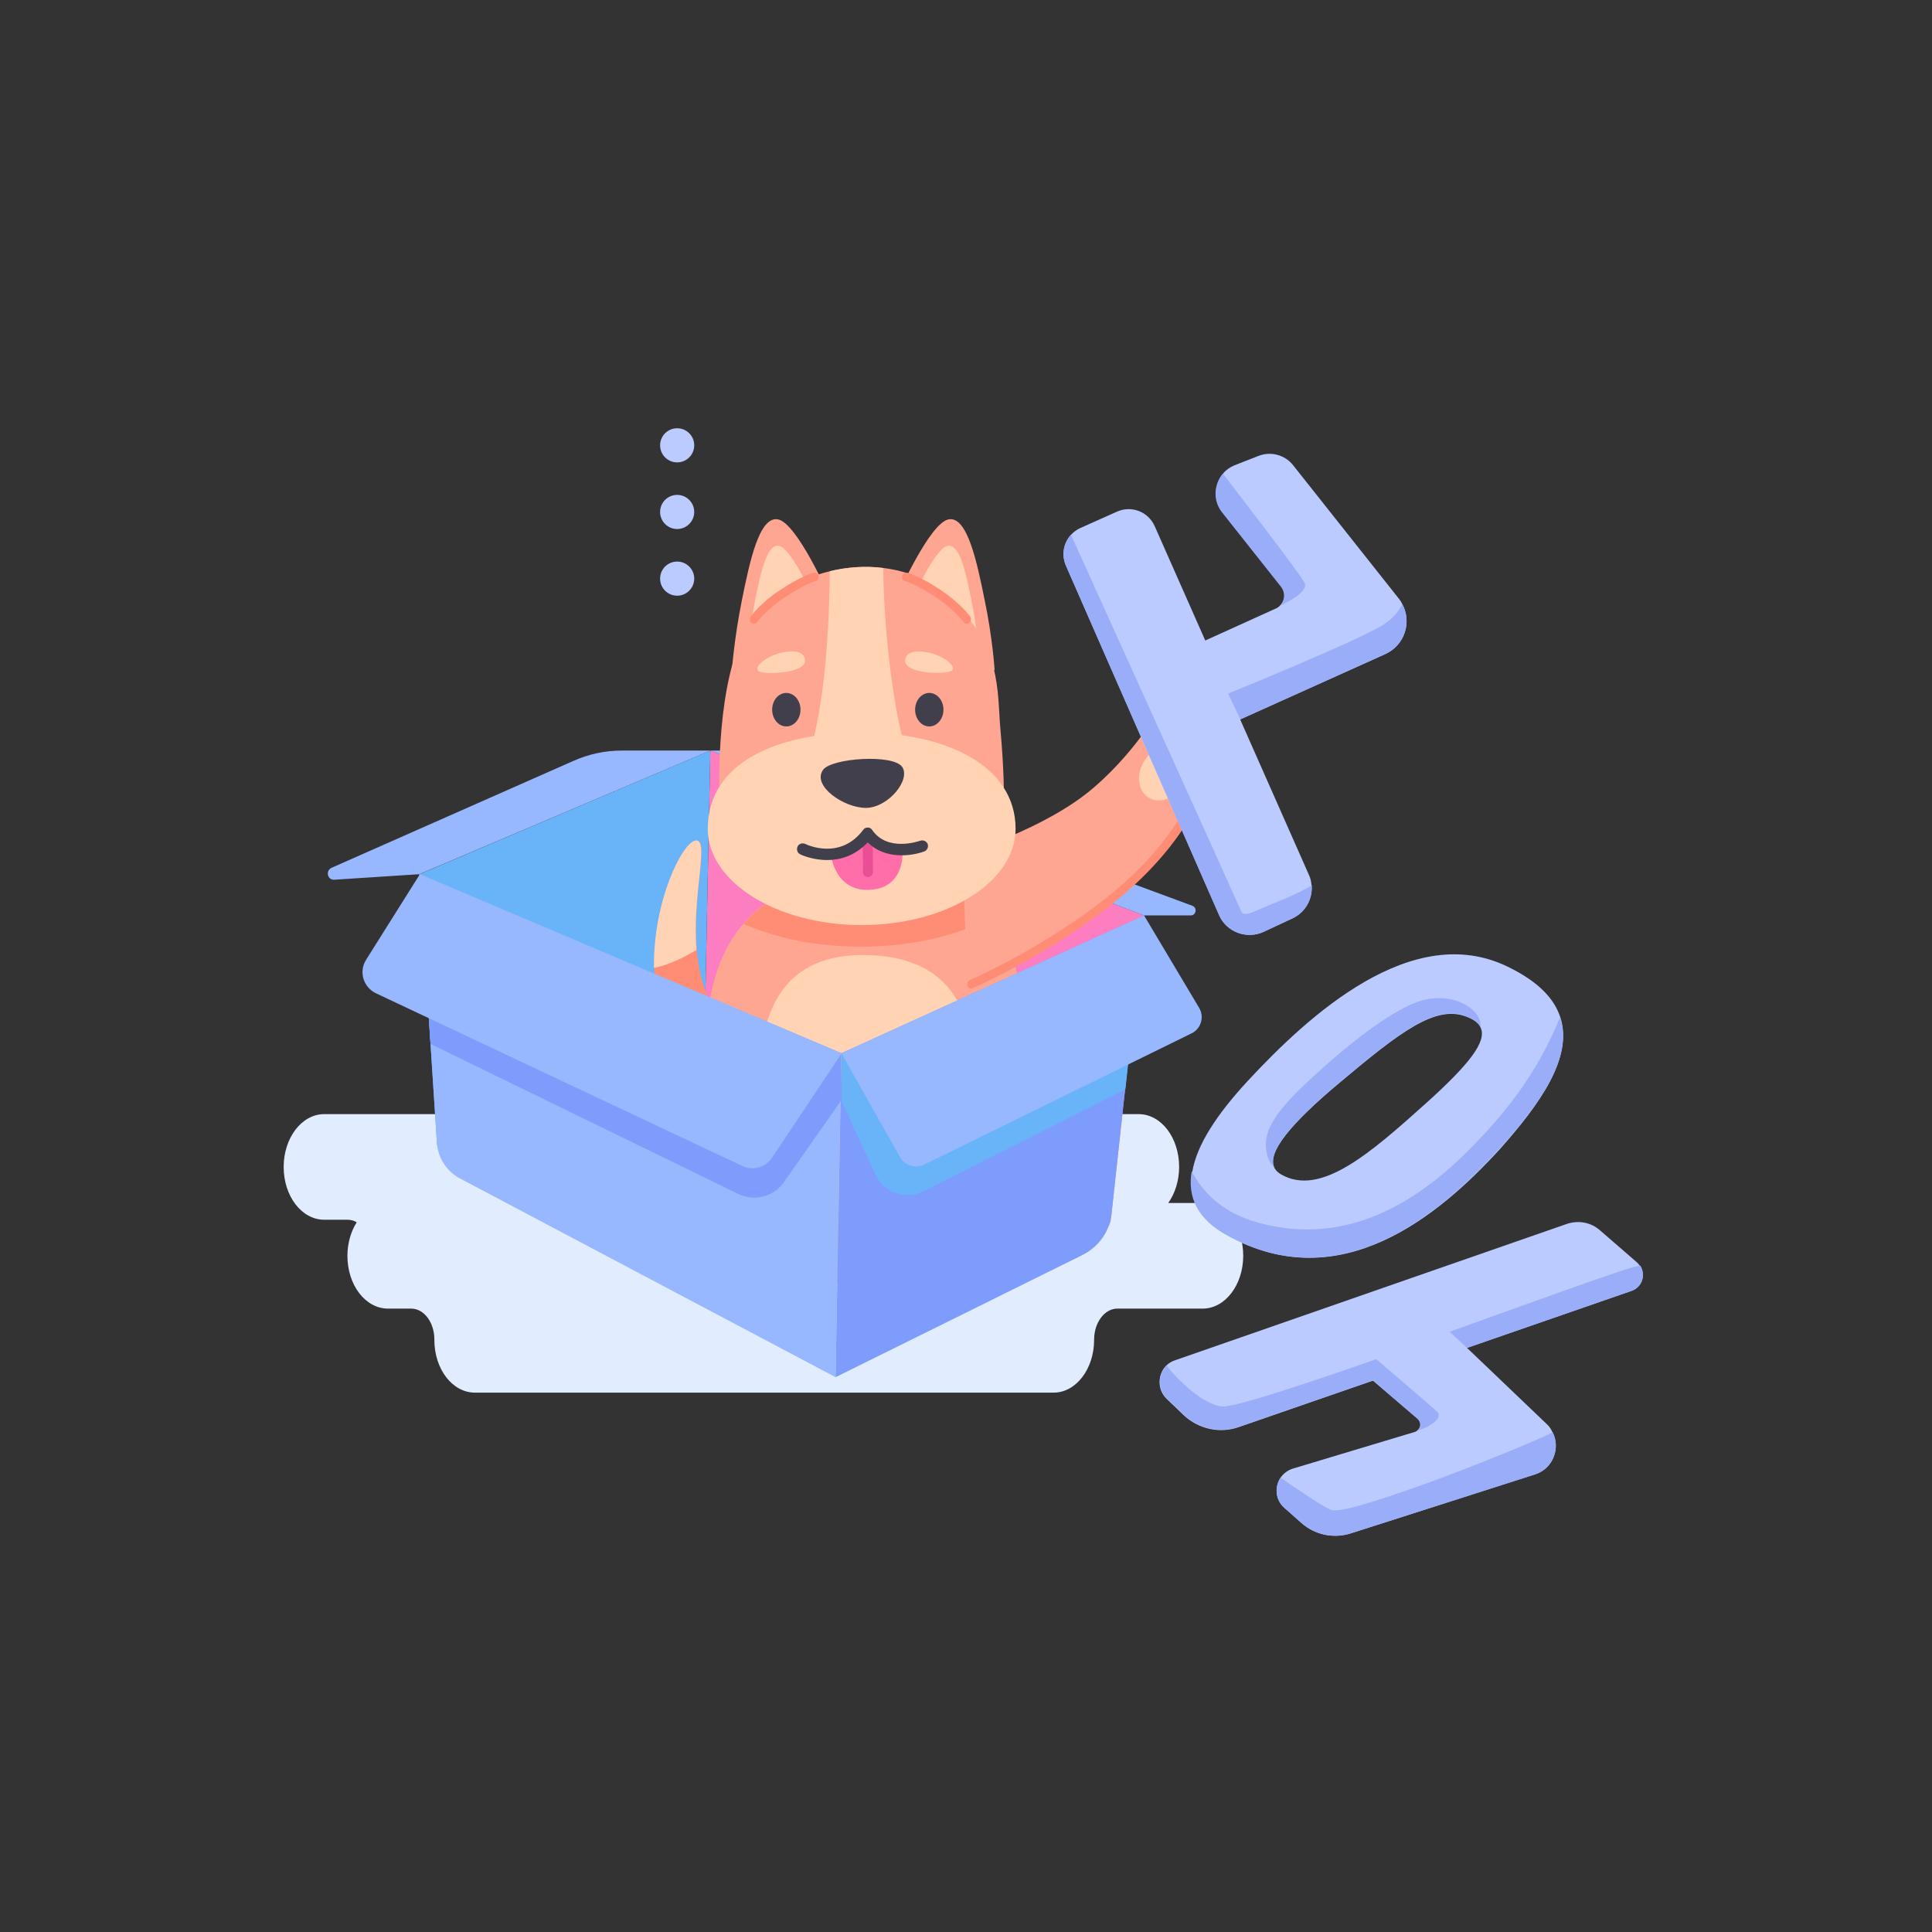 <svg width="510" height="510" viewBox="0 0 510 510" fill="none" xmlns="http://www.w3.org/2000/svg" xmlns:xlink="http://www.w3.org/1999/xlink">
	<rect x="0" y="0" width="510" height="510" fill="#333333" stroke="none"/>
	<desc>
			Created with Pixso.
	</desc>
	<defs>
		<clipPath id="clip1_1314">
			<rect id="Error Dog 1" width="510" height="510" fill="white" fill-opacity="0"/>
		</clipPath>
	</defs>
	<rect id="Error Dog 1" width="510" height="510" fill="#FFFFFF" fill-opacity="0"/>
	<g clip-path="url(#clip1_1314)">
		<path id="XMLID_58_" d="M317.47 317.56L308.38 317.56C310.16 315.09 311.26 311.69 311.26 308.04C311.26 300.3 306.51 294.1 300.56 294.1L85.59 294.1C79.64 294.1 74.88 300.39 74.88 308.04C74.88 315.77 79.64 321.98 85.59 321.98L91.71 321.98C92.64 321.98 93.5 322.23 94.17 322.66C92.64 325.04 91.71 328.18 91.71 331.5C91.71 339.23 96.47 345.44 102.42 345.44L108.54 345.44C111.94 345.44 114.66 349.09 114.66 353.6L114.66 353.68C114.66 361.42 119.42 367.62 125.37 367.62L278.12 367.62C284.07 367.62 288.82 361.33 288.82 353.68L288.82 353.6C288.82 349.18 291.54 345.44 294.95 345.44L317.47 345.44C323.42 345.44 328.18 339.15 328.18 331.5C328.18 323.76 323.42 317.56 317.47 317.56Z" fill="#E1ECFF" fill-opacity="1" fill-rule="evenodd"/>
		<path id="XMLID_197_" d="M302 241.65L187.51 198.13L185.89 277.86L287.21 325.29C289.85 326.57 292.91 324.78 293.25 321.89L302 241.65Z" fill="#FC7EC1" fill-opacity="1" fill-rule="evenodd"/>
		<path id="XMLID_195_" d="M121.46 305.57L185.89 277.86L187.51 198.13L110.75 230.77L115.34 301.83C115.6 304.89 118.66 306.76 121.46 305.57Z" fill="#69B3F9" fill-opacity="1" fill-rule="evenodd"/>
		<path id="XMLID_194_" d="M187.51 198.13L164.13 198.13C159.71 198.13 155.38 199.07 151.38 200.85L87.54 229.07C85.84 229.84 86.44 232.39 88.31 232.22L110.67 230.77L187.51 198.13Z" fill="#97B7FF" fill-opacity="1" fill-rule="evenodd"/>
		<path id="XMLID_193_" d="M187.51 198.13L302 241.65L314.32 241.65C315.77 241.65 316.11 239.61 314.75 239.1L207.4 199.41C205.19 198.56 202.81 198.13 200.43 198.13L187.51 198.13Z" fill="#97B7FF" fill-opacity="1" fill-rule="evenodd"/>
		<path id="XMLID_175_" d="M215.05 296.65L206.63 320.7C206.63 320.7 190.82 304.64 177.48 277.01C174.08 270.04 172.8 262.65 172.72 255.59C172.46 237.83 180.28 222.27 183.77 221.93C187.42 221.59 182.66 236.13 183.94 250.75C184.36 255.59 185.38 260.35 187.59 264.69C198.98 287.04 215.05 296.65 215.05 296.65Z" fill="#FF8D76" fill-opacity="1" fill-rule="evenodd"/>
		<path id="XMLID_169_" d="M183.85 250.75C181.22 252.36 176.71 254.74 172.63 255.51C172.38 237.74 180.2 222.19 183.68 221.85C187.34 221.59 182.66 236.13 183.85 250.75Z" fill="#FFD3B3" fill-opacity="1" fill-rule="evenodd"/>
		<path id="XMLID_185_" d="M270.47 303.87C269.79 321.13 256.27 335.75 238.25 338.3C235.28 338.72 232.13 338.98 228.73 338.98C225.42 338.98 222.44 338.89 219.64 338.55C202.72 336.77 189.38 324.01 187.34 308.04C185.38 292.57 184.02 269.45 190.23 253.81C191.76 249.9 193.88 246.58 196.35 243.69C204.85 234 217.6 230.52 227.63 230.35C237.74 230.18 251.94 232.73 260.95 242.59C265.11 247.09 268.17 253.13 269.28 261.2C271.06 274.54 270.98 291.12 270.47 303.87Z" fill="#FEA691" fill-opacity="1" fill-rule="evenodd"/>
		<path id="XMLID_184_" d="M227.46 322.74C243.78 323 255.51 316.11 256.61 298.6C257.72 281.09 260.26 252.79 228.73 252.11C197.2 251.43 200.51 283.22 200.26 295.12C200 307.01 207.31 322.4 227.46 322.74Z" fill="#FFD3B3" fill-opacity="1" fill-rule="evenodd"/>
		<path id="XMLID_181_" d="M260.86 242.67C252.19 247.09 240.38 249.9 227.37 249.9C215.47 249.9 204.59 247.6 196.26 243.86C204.76 234.17 217.51 230.69 227.54 230.52C237.66 230.26 251.85 232.81 260.86 242.67Z" fill="#FF8D76" fill-opacity="1" fill-rule="evenodd"/>
		<path id="XMLID_25_" d="M110.75 230.77L115.34 301.66C115.6 305.66 117.89 309.23 121.46 311.1L220.57 363.54L222.1 278.03L110.75 230.77Z" fill="#97B7FF" fill-opacity="1" fill-rule="evenodd"/>
		<path id="XMLID_30_" d="M113.64 275.57L194.9 315.18C199.15 317.22 204.17 315.94 206.89 312.12L222.02 290.53L222.02 278.03L110.67 230.77L113.64 275.57Z" fill="#7E9CFC" fill-opacity="1" fill-rule="evenodd"/>
		<path id="XMLID_28_" d="M99.28 262.22L195.92 307.78C198.73 309.14 202.04 308.21 203.83 305.57L222.19 278.03L110.84 230.77L96.73 253.21C94.6 256.44 95.88 260.6 99.28 262.22Z" fill="#97B7FF" fill-opacity="1" fill-rule="evenodd"/>
		<path id="XMLID_26_" d="M285.85 331.24L220.57 363.54L222.1 278.03L302 241.65L293.42 320.45C292.91 325.12 290.01 329.12 285.85 331.24Z" fill="#7E9CFC" fill-opacity="1" fill-rule="evenodd"/>
		<path id="XMLID_31_" d="M222.1 290.53L231.11 310.07C233.32 314.84 239.02 316.79 243.69 314.5L297.07 287.55L302.09 241.74L222.19 278.12L222.19 290.53L222.1 290.53Z" fill="#69B3F9" fill-opacity="1" fill-rule="evenodd"/>
		<path id="XMLID_27_" d="M237.66 305.57L222.1 278.03L302 241.65L316.54 266.04C317.98 268.43 317.04 271.57 314.58 272.76L243.95 307.44C241.65 308.54 238.93 307.7 237.66 305.57Z" fill="#97B7FF" fill-opacity="1" fill-rule="evenodd"/>
		<path id="XMLID_147_" d="M320.53 195.07C320.36 198.47 316.54 217.94 297.41 234.34C279.56 249.64 255.42 261.29 255.42 261.29L254.06 225.42C254.06 225.42 275.99 218.96 288.82 207.82C301.66 196.69 306.17 185.72 309.4 184.36C310.76 183.77 311.95 183.85 312.79 184.02C313.99 184.28 314.67 184.96 314.67 184.96C314.67 184.96 314.75 184.96 314.92 184.87C315.51 184.7 316.96 184.53 318.32 186.06C319.26 187.08 319 190.06 319 190.06C319 190.06 320.02 191.08 320.28 193.2C320.53 193.8 320.62 194.39 320.53 195.07Z" fill="#FEA691" fill-opacity="1" fill-rule="evenodd"/>
		<path id="XMLID_146_" d="M312.29 207.25C310.19 210.8 306.15 212.3 303.29 210.6C300.42 208.9 299.81 204.64 301.91 201.09C304.02 197.54 308.05 196.04 310.92 197.74C313.79 199.44 314.4 203.7 312.29 207.25Z" fill="#FFD3B3" fill-opacity="1" fill-rule="evenodd"/>
		<path id="XMLID_141_" d="M315.09 184.96C314.92 185.72 314.58 187 313.82 188.87C312.46 192.1 311.44 193.54 310.93 193.71C309.65 194.22 309.48 192.44 310.76 189.97C311.69 188.02 312.54 185.21 312.88 184.11C314.07 184.36 314.75 185.04 314.75 185.04C314.75 185.04 314.92 184.96 315.09 184.96Z" fill="#FF8D76" fill-opacity="1" fill-rule="evenodd"/>
		<path id="XMLID_140_" d="M320.53 193.29C320.36 193.63 320.28 193.97 320.1 194.39C318.66 197.62 317.56 198.98 317.04 199.15C315.77 199.58 315.69 197.88 316.96 195.41C318.32 192.95 319.26 190.14 319.26 190.14C319.26 190.14 320.19 191.16 320.53 193.29Z" fill="#FF8D76" fill-opacity="1" fill-rule="evenodd"/>
		<path id="XMLID_139_" d="M256.44 260.95C256.01 260.95 255.59 260.69 255.42 260.26C255.17 259.67 255.42 258.99 256.01 258.74C256.19 258.65 276.5 249.81 293.76 235.62C315.6 217.68 318.32 199.66 318.32 199.49C318.41 198.9 319 198.39 319.6 198.47C320.19 198.56 320.7 199.15 320.62 199.75C320.53 200.51 317.81 218.7 295.2 237.32C277.69 251.68 257.21 260.69 256.95 260.78C256.78 260.86 256.61 260.95 256.44 260.95Z" fill="#FF8D76" fill-opacity="1" fill-rule="evenodd"/>
		<path id="XMLID_148_" d="M236.89 157.33C236.89 157.33 245.39 138.03 250.41 137.1C255.34 136.17 257.89 148.32 259.93 158.44C262.05 168.55 262.56 176.97 262.56 176.97L236.89 157.33Z" fill="#FEA691" fill-opacity="1" fill-rule="evenodd"/>
		<path id="XMLID_154_" d="M241.31 157.25C241.31 157.25 246.92 144.67 250.15 144.07C253.38 143.48 255 151.47 256.35 158.01C257.72 164.64 258.14 170.08 258.14 170.08L241.31 157.25Z" fill="#FFD3B3" fill-opacity="1" fill-rule="evenodd"/>
		<path id="XMLID_158_" d="M218.87 157.33C218.87 157.33 210.37 138.03 205.36 137.1C200.43 136.17 197.88 148.32 195.84 158.44C193.8 168.55 193.2 176.97 193.2 176.97L218.87 157.33Z" fill="#FEA691" fill-opacity="1" fill-rule="evenodd"/>
		<path id="XMLID_157_" d="M214.45 157.25C214.45 157.25 208.84 144.67 205.61 144.07C202.38 143.48 200.77 151.47 199.41 158.01C198.05 164.64 197.62 170.08 197.62 170.08L214.45 157.25Z" fill="#FFD3B3" fill-opacity="1" fill-rule="evenodd"/>
		<path id="XMLID_156_" d="M265.03 210.37L242.76 209.78L210.54 208.93L189.89 208.42C189.89 208.42 188.95 179.43 197.37 165.49C201.79 158.1 210.03 152.91 219.13 150.78C223.72 149.68 228.56 149.34 233.24 149.94C239.36 150.7 245.22 153 249.81 157.08C264.69 170.25 263.16 182.49 264.09 192.61C265.03 202.72 265.03 210.37 265.03 210.37Z" fill="#FEA691" fill-opacity="1" fill-rule="evenodd"/>
		<path id="XMLID_152_" d="M242.76 209.78L210.54 208.93C212.24 204.59 215.22 195.58 216.92 183.34C218.62 171.44 218.96 158.18 219.04 150.78C223.63 149.68 228.48 149.34 233.15 149.94C233.24 156.82 233.75 168.81 235.79 182.24C238.08 197.2 241.23 206.04 242.76 209.78Z" fill="#FFD3B3" fill-opacity="1" fill-rule="evenodd"/>
		<path id="XMLID_82_" d="M268.09 218.79C268.09 232.81 249.9 244.2 227.46 244.2C205.02 244.2 186.83 232.81 186.83 218.79C186.83 201.36 205.02 193.37 227.46 193.37C249.9 193.37 268.09 202.21 268.09 218.79Z" fill="#FFD3B3" fill-opacity="1" fill-rule="evenodd"/>
		<path id="XMLID_122_" d="M217.26 203.23C219.47 200.09 235.87 198.98 238.17 202.47C240.46 205.87 234.43 213.26 228.56 213.26C222.7 213.26 214.28 207.4 217.26 203.23Z" fill="#413F4C" fill-opacity="1" fill-rule="evenodd"/>
		<path id="XMLID_160_" d="M199.07 164.64C198.81 164.64 198.56 164.56 198.39 164.39C197.88 164.05 197.79 163.28 198.13 162.77C198.22 162.6 201.02 158.95 205.87 155.8C211.65 151.98 214.62 151.21 214.71 151.21C215.3 151.04 215.98 151.38 216.07 152.06C216.24 152.66 215.9 153.34 215.22 153.42C215.22 153.42 212.41 154.19 207.06 157.75C202.55 160.73 199.83 164.22 199.83 164.22C199.75 164.47 199.41 164.64 199.07 164.64Z" fill="#FF8D76" fill-opacity="1" fill-rule="evenodd"/>
		<path id="XMLID_162_" d="M255.17 164.64C255.42 164.64 255.68 164.56 255.85 164.39C256.35 164.05 256.44 163.28 256.1 162.77C256.01 162.6 253.21 158.95 248.37 155.8C242.59 151.98 239.61 151.21 239.53 151.21C238.93 151.04 238.25 151.38 238.17 152.06C238 152.66 238.34 153.34 239.02 153.42C239.02 153.42 241.82 154.19 247.18 157.75C251.68 160.73 254.4 164.22 254.4 164.22C254.49 164.47 254.83 164.64 255.17 164.64Z" fill="#FF8D76" fill-opacity="1" fill-rule="evenodd"/>
		<path id="XMLID_112_" d="M219.38 225.67C219.38 225.67 225.93 224.99 229.07 219.89C232.81 225.08 238.25 223.89 238.25 223.89C238.25 223.89 239.36 234.09 230.09 234.85C220.32 235.7 219.38 225.67 219.38 225.67Z" fill="#FF6EA9" fill-opacity="1" fill-rule="evenodd"/>
		<path id="XMLID_110_" d="M228.99 231.54C228.31 231.45 227.71 230.86 227.8 230.18C227.88 226.78 227.63 220.74 227.63 220.66C227.63 219.89 228.14 219.3 228.9 219.3C229.58 219.3 230.26 219.81 230.26 220.57C230.26 220.83 230.52 226.86 230.43 230.35C230.35 230.94 229.75 231.54 228.99 231.54C229.07 231.54 228.99 231.54 228.99 231.54Z" fill="#EA4E95" fill-opacity="1" fill-rule="evenodd"/>
		<path id="XMLID_88_" d="M218.36 227.03C214.37 227.03 211.31 225.59 211.22 225.5C210.46 225.16 210.2 224.23 210.54 223.46C210.88 222.7 211.82 222.44 212.58 222.78C212.92 222.95 221.76 227.2 227.88 219.04C228.14 218.62 228.65 218.45 229.07 218.45C229.58 218.45 230.01 218.7 230.26 219.13C234.34 224.99 242.59 222.02 242.93 221.93C243.69 221.68 244.54 222.02 244.88 222.78C245.14 223.55 244.8 224.4 244.03 224.74C240.63 226.01 233.58 226.95 229.07 222.36C225.59 226.01 221.68 227.03 218.36 227.03Z" fill="#413F4C" fill-opacity="1" fill-rule="evenodd"/>
		<path id="XMLID_99_" d="M249.05 187.34C249.05 189.78 247.37 191.76 245.31 191.76C243.24 191.76 241.57 189.78 241.57 187.34C241.57 184.89 243.24 182.92 245.31 182.92C247.37 182.92 249.05 184.89 249.05 187.34Z" fill="#413F4C" fill-opacity="1" fill-rule="evenodd"/>
		<path id="XMLID_84_" d="M211.31 187.34C211.31 189.78 209.63 191.76 207.57 191.76C205.5 191.76 203.83 189.78 203.83 187.34C203.83 184.89 205.5 182.92 207.57 182.92C209.63 182.92 211.31 184.89 211.31 187.34Z" fill="#413F4C" fill-opacity="1" fill-rule="evenodd"/>
		<path id="XMLID_97_" d="M239.02 173.74C239.7 171.44 243.78 171.7 246.75 172.72C249.73 173.74 252.11 175.69 251.43 176.88C250.75 178.16 237.66 178.16 239.02 173.74Z" fill="#FFD3B3" fill-opacity="1" fill-rule="evenodd"/>
		<path id="XMLID_153_" d="M212.41 173.65C211.65 171.36 207.57 171.7 204.59 172.8C201.62 173.91 199.32 175.86 200.09 177.05C200.85 178.24 213.94 177.99 212.41 173.65Z" fill="#FFD3B3" fill-opacity="1" fill-rule="evenodd"/>
		<path id="XMLID_90_" d="M430.69 340.76L387.26 355.81L367.2 362.78L362.35 364.48L326.99 376.72C321.98 378.5 316.37 377.23 312.46 373.57L307.95 369.24C305.4 366.77 305.57 362.78 307.87 360.48C308.46 359.89 309.23 359.38 310.07 359.12L413.61 323.08C416.67 322.06 419.98 322.66 422.36 324.78L431.97 333.11C432.31 333.37 432.56 333.71 432.82 334.05C434.52 336.43 433.58 339.74 430.69 340.76Z" fill="#BBCBFF" fill-opacity="1" fill-rule="evenodd"/>
		<path id="XMLID_89_" d="M405.19 389.21L356.57 404.77C352.07 406.21 347.14 405.19 343.57 402.05L339.06 398.05C336.6 395.93 336.43 392.44 338.04 390.06C338.81 388.96 339.91 388.11 341.27 387.68L373.49 377.99C373.74 377.91 373.91 377.82 374.08 377.65C375.1 376.89 375.19 375.44 374.17 374.51L362.35 364.39L358.53 361.16L357.85 360.57C354.11 357.42 355.47 351.3 360.23 350.11L376.8 345.78L387.26 355.81L408.25 375.87C408.93 376.46 409.44 377.23 409.78 377.99C411.99 382.16 410.04 387.68 405.19 389.21Z" fill="#BBCBFF" fill-opacity="1" fill-rule="evenodd"/>
		<path id="XMLID_80_" d="M374.17 377.65C375.19 376.89 375.27 375.44 374.25 374.51L362.44 364.39L327.07 376.63C322.06 378.42 316.45 377.14 312.54 373.49L308.04 369.15C305.49 366.69 305.66 362.69 307.95 360.4C310.16 363.63 317.81 371.11 322.82 371.28C327.67 371.45 363.29 358.78 363.29 358.78C363.29 358.78 378.84 372.04 379.44 372.72C381.05 374.42 376.89 376.97 374.17 377.65Z" fill="#99ADF9" fill-opacity="1" fill-rule="evenodd"/>
		<path id="XMLID_78_" d="M430.69 340.76L387.26 355.81L382.67 351.56C382.67 351.56 425.34 336.09 430.86 334.56C431.63 334.39 432.31 334.22 432.99 334.05C434.52 336.43 433.58 339.74 430.69 340.76Z" fill="#99ADF9" fill-opacity="1" fill-rule="evenodd"/>
		<path id="XMLID_76_" d="M405.19 389.21L356.57 404.77C352.07 406.21 347.14 405.19 343.57 402.05L339.06 398.05C336.6 395.93 336.43 392.44 338.04 390.06C341.87 392.7 349.69 398.14 351.64 398.65C354.19 399.24 364.65 395.84 376.04 391.76C387.43 387.68 406.13 380.12 409.87 378.08C411.99 382.16 410.04 387.68 405.19 389.21Z" fill="#99ADF9" fill-opacity="1" fill-rule="evenodd"/>
		<path id="XMLID_183_" d="M411.91 268.6C410.29 263.58 406.04 259.07 397.97 255.17C372.81 242.93 345.52 267.92 329.29 285.43C321.13 294.26 315.94 302.26 314.75 309.23C313.56 316.11 316.28 321.89 324.01 326.14C353.77 342.63 379.69 321.04 395.76 303.53C406.47 291.54 415.31 279.14 411.91 268.6ZM376.55 291.12C361.67 304.47 348.58 316.03 338.13 309.99C337.28 309.48 336.68 308.89 336.34 308.12C334.64 304.21 340.34 296.9 353.68 285.76C369.58 272.42 378.84 265.28 387 268.34C389.04 269.1 390.32 270.04 390.83 271.23C392.61 274.89 387.77 281.01 376.55 291.12Z" fill="#BBCBFF" fill-opacity="1" fill-rule="evenodd"/>
		<path id="XMLID_187_" d="M395.59 303.45C379.52 321.04 353.6 342.63 323.85 326.06C316.11 321.81 313.39 316.03 314.58 309.14C316.96 313.82 321.89 319.94 332.09 322.74C349.69 327.59 367.71 323 386.32 304.98C402.64 289.08 408.17 277.1 411.82 268.6C415.31 279.14 406.47 291.54 395.59 303.45Z" fill="#99ADF9" fill-opacity="1" fill-rule="evenodd"/>
		<path id="XMLID_182_" d="M390.83 271.15C390.23 269.96 388.96 269.02 387 268.26C378.84 265.2 369.58 272.34 353.68 285.68C340.34 296.9 334.64 304.13 336.34 308.04C335.49 307.35 334.56 306.08 334.22 303.36C333.62 298.26 336.77 293.33 345.95 284.83C355.13 276.33 368.3 265.54 376.38 263.84C384.37 262.22 389.98 266.39 390.74 269.7C390.83 270.21 390.83 270.64 390.83 271.15Z" fill="#99ADF9" fill-opacity="1" fill-rule="evenodd"/>
		<path id="XMLID_56_" d="M341.19 242.42L333.54 245.99C329.12 248.03 323.76 246.07 321.81 241.57L281.35 149.25C280.16 146.45 280.75 143.31 282.71 141.18C283.39 140.42 284.24 139.82 285.17 139.39L294.86 135.06C298.69 133.36 303.1 135.06 304.81 138.89L345.52 230.94C345.95 231.79 346.12 232.73 346.2 233.66C346.54 237.23 344.67 240.8 341.19 242.42Z" fill="#BBCBFF" fill-opacity="1" fill-rule="evenodd"/>
		<path id="XMLID_37_" d="M365.75 172.63L327.42 189.89L319.26 193.54L305.82 174.67L336.77 160.64C337.19 160.48 337.53 160.22 337.87 159.88C339.23 158.61 339.49 156.39 338.21 154.78L322.66 135.14C320.19 132 320.53 127.75 322.91 124.95C323.68 124.01 324.7 123.33 325.89 122.82L332.18 120.36C335.41 119.08 339.15 120.02 341.36 122.82L369.32 158.1C369.66 158.52 369.92 158.95 370.17 159.46C372.72 164.22 370.85 170.25 365.75 172.63Z" fill="#BBCBFF" fill-opacity="1" fill-rule="evenodd"/>
		<path id="XMLID_34_" d="M365.75 172.63L327.42 189.89L324.19 183.09C324.19 183.09 356.23 170.08 364.48 165.32C367.54 163.53 369.24 161.41 370.17 159.46C372.72 164.22 370.85 170.25 365.75 172.63Z" fill="#99ADF9" fill-opacity="1" fill-rule="evenodd"/>
		<path id="XMLID_33_" d="M341.19 242.42L333.54 245.99C329.12 248.03 323.76 246.07 321.81 241.57L281.35 149.25C280.16 146.45 280.75 143.31 282.71 141.18C290.87 159.2 326.91 238.76 327.33 239.87C327.84 241.14 328.01 241.99 331.67 240.38C335.07 238.85 343.31 235.79 346.29 233.66C346.54 237.23 344.67 240.8 341.19 242.42Z" fill="#99ADF9" fill-opacity="1" fill-rule="evenodd"/>
		<path id="XMLID_32_" d="M337.79 159.97C339.15 158.69 339.4 156.48 338.13 154.87L322.57 135.23C320.1 132.09 320.45 127.84 322.82 125.03C326.14 129.37 342.8 150.96 344.33 153.76C345.52 155.8 341.02 158.44 337.79 159.97Z" fill="#99ADF9" fill-opacity="1" fill-rule="evenodd"/>
		<path id="XMLID_1_" d="M183.26 152.74C183.26 155.23 181.24 157.25 178.75 157.25C176.26 157.25 174.25 155.23 174.25 152.74C174.25 150.25 176.26 148.24 178.75 148.24C181.24 148.24 183.26 150.25 183.26 152.74Z" fill="#BBCBFF" fill-opacity="1" fill-rule="evenodd"/>
		<path id="XMLID_11_" d="M183.26 135.14C183.26 137.63 181.24 139.65 178.75 139.65C176.26 139.65 174.25 137.63 174.25 135.14C174.25 132.66 176.26 130.64 178.75 130.64C181.24 130.64 183.26 132.66 183.26 135.14Z" fill="#BBCBFF" fill-opacity="1" fill-rule="evenodd"/>
		<path id="XMLID_20_" d="M183.26 117.55C183.26 120.04 181.24 122.06 178.75 122.06C176.26 122.06 174.25 120.04 174.25 117.55C174.25 115.06 176.26 113.05 178.75 113.05C181.24 113.05 183.26 115.06 183.26 117.55Z" fill="#BBCBFF" fill-opacity="1" fill-rule="evenodd"/>
	</g>
</svg>
